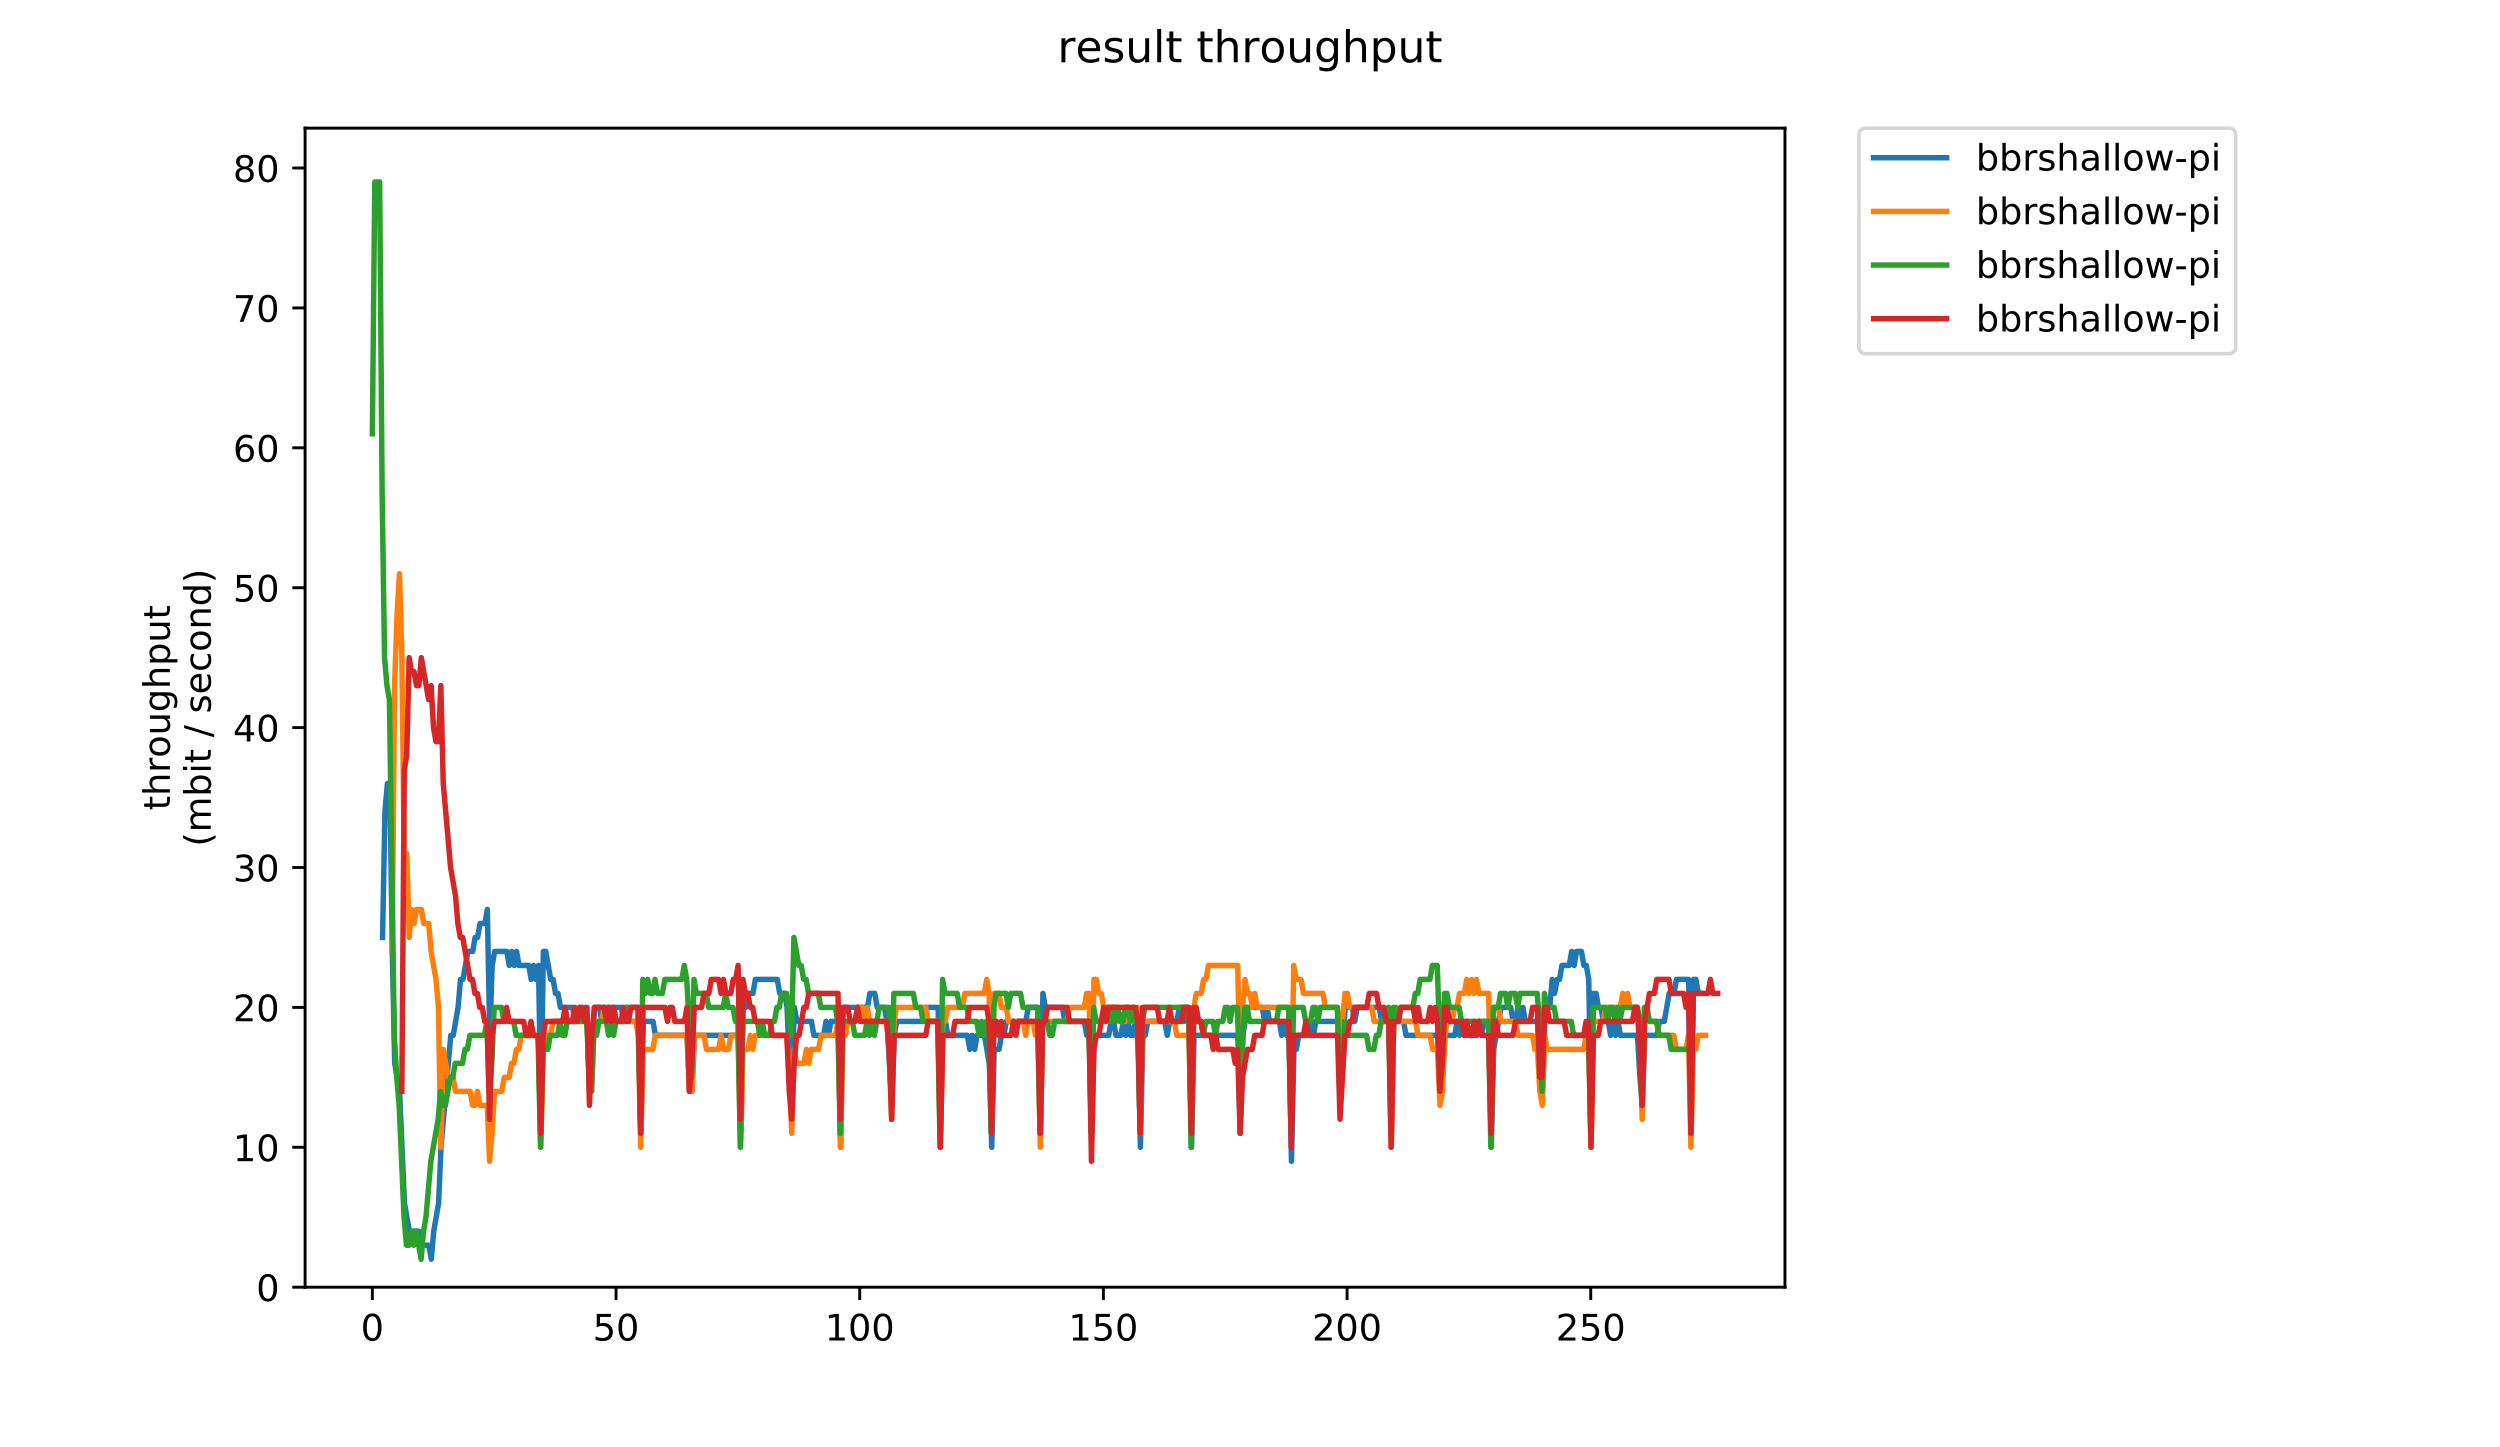 <?xml version="1.0" encoding="utf-8" standalone="no"?>
<!DOCTYPE svg PUBLIC "-//W3C//DTD SVG 1.1//EN"
  "http://www.w3.org/Graphics/SVG/1.1/DTD/svg11.dtd">
<!-- Created with matplotlib (https://matplotlib.org/) -->
<svg height="396pt" version="1.1" viewBox="0 0 684 396" width="684pt" xmlns="http://www.w3.org/2000/svg" xmlns:xlink="http://www.w3.org/1999/xlink">
 <defs>
  <style type="text/css">
*{stroke-linecap:butt;stroke-linejoin:round;}
  </style>
 </defs>
 <g id="figure_1">
  <g id="patch_1">
   <path d="M 0 396 
L 684 396 
L 684 0 
L 0 0 
z
" style="fill:#ffffff;"/>
  </g>
  <g id="axes_1">
   <g id="patch_2">
    <path d="M 83.472 352.174 
L 488.365 352.174 
L 488.365 35.062 
L 83.472 35.062 
z
" style="fill:#ffffff;"/>
   </g>
   <g id="matplotlib.axis_1">
    <g id="xtick_1">
     <g id="line2d_1">
      <defs>
       <path d="M 0 0 
L 0 3.5 
" id="me158cca1c7" style="stroke:#000000;stroke-width:0.8;"/>
      </defs>
      <g>
       <use style="stroke:#000000;stroke-width:0.8;" x="101.877" xlink:href="#me158cca1c7" y="352.174"/>
      </g>
     </g>
     <g id="text_1">
      <!-- 0 -->
      <defs>
       <path d="M 31.781 66.406 
Q 24.172 66.406 20.328 58.906 
Q 16.5 51.422 16.5 36.375 
Q 16.5 21.391 20.328 13.891 
Q 24.172 6.391 31.781 6.391 
Q 39.453 6.391 43.281 13.891 
Q 47.125 21.391 47.125 36.375 
Q 47.125 51.422 43.281 58.906 
Q 39.453 66.406 31.781 66.406 
z
M 31.781 74.219 
Q 44.047 74.219 50.516 64.516 
Q 56.984 54.828 56.984 36.375 
Q 56.984 17.969 50.516 8.266 
Q 44.047 -1.422 31.781 -1.422 
Q 19.531 -1.422 13.062 8.266 
Q 6.594 17.969 6.594 36.375 
Q 6.594 54.828 13.062 64.516 
Q 19.531 74.219 31.781 74.219 
z
" id="DejaVuSans-48"/>
      </defs>
      <g transform="translate(98.695 366.773)scale(0.1 -0.1)">
       <use xlink:href="#DejaVuSans-48"/>
      </g>
     </g>
    </g>
    <g id="xtick_2">
     <g id="line2d_2">
      <g>
       <use style="stroke:#000000;stroke-width:0.8;" x="168.547" xlink:href="#me158cca1c7" y="352.174"/>
      </g>
     </g>
     <g id="text_2">
      <!-- 50 -->
      <defs>
       <path d="M 10.797 72.906 
L 49.516 72.906 
L 49.516 64.594 
L 19.828 64.594 
L 19.828 46.734 
Q 21.969 47.469 24.109 47.828 
Q 26.266 48.188 28.422 48.188 
Q 40.625 48.188 47.75 41.5 
Q 54.891 34.812 54.891 23.391 
Q 54.891 11.625 47.562 5.094 
Q 40.234 -1.422 26.906 -1.422 
Q 22.312 -1.422 17.547 -0.641 
Q 12.797 0.141 7.719 1.703 
L 7.719 11.625 
Q 12.109 9.234 16.797 8.062 
Q 21.484 6.891 26.703 6.891 
Q 35.156 6.891 40.078 11.328 
Q 45.016 15.766 45.016 23.391 
Q 45.016 31 40.078 35.438 
Q 35.156 39.891 26.703 39.891 
Q 22.75 39.891 18.812 39.016 
Q 14.891 38.141 10.797 36.281 
z
" id="DejaVuSans-53"/>
      </defs>
      <g transform="translate(162.184 366.773)scale(0.1 -0.1)">
       <use xlink:href="#DejaVuSans-53"/>
       <use x="63.623" xlink:href="#DejaVuSans-48"/>
      </g>
     </g>
    </g>
    <g id="xtick_3">
     <g id="line2d_3">
      <g>
       <use style="stroke:#000000;stroke-width:0.8;" x="235.217" xlink:href="#me158cca1c7" y="352.174"/>
      </g>
     </g>
     <g id="text_3">
      <!-- 100 -->
      <defs>
       <path d="M 12.406 8.297 
L 28.516 8.297 
L 28.516 63.922 
L 10.984 60.406 
L 10.984 69.391 
L 28.422 72.906 
L 38.281 72.906 
L 38.281 8.297 
L 54.391 8.297 
L 54.391 0 
L 12.406 0 
z
" id="DejaVuSans-49"/>
      </defs>
      <g transform="translate(225.673 366.773)scale(0.1 -0.1)">
       <use xlink:href="#DejaVuSans-49"/>
       <use x="63.623" xlink:href="#DejaVuSans-48"/>
       <use x="127.246" xlink:href="#DejaVuSans-48"/>
      </g>
     </g>
    </g>
    <g id="xtick_4">
     <g id="line2d_4">
      <g>
       <use style="stroke:#000000;stroke-width:0.8;" x="301.887" xlink:href="#me158cca1c7" y="352.174"/>
      </g>
     </g>
     <g id="text_4">
      <!-- 150 -->
      <g transform="translate(292.343 366.773)scale(0.1 -0.1)">
       <use xlink:href="#DejaVuSans-49"/>
       <use x="63.623" xlink:href="#DejaVuSans-53"/>
       <use x="127.246" xlink:href="#DejaVuSans-48"/>
      </g>
     </g>
    </g>
    <g id="xtick_5">
     <g id="line2d_5">
      <g>
       <use style="stroke:#000000;stroke-width:0.8;" x="368.557" xlink:href="#me158cca1c7" y="352.174"/>
      </g>
     </g>
     <g id="text_5">
      <!-- 200 -->
      <defs>
       <path d="M 19.188 8.297 
L 53.609 8.297 
L 53.609 0 
L 7.328 0 
L 7.328 8.297 
Q 12.938 14.109 22.625 23.891 
Q 32.328 33.688 34.812 36.531 
Q 39.547 41.844 41.422 45.531 
Q 43.312 49.219 43.312 52.781 
Q 43.312 58.594 39.234 62.25 
Q 35.156 65.922 28.609 65.922 
Q 23.969 65.922 18.812 64.312 
Q 13.672 62.703 7.812 59.422 
L 7.812 69.391 
Q 13.766 71.781 18.938 73 
Q 24.125 74.219 28.422 74.219 
Q 39.75 74.219 46.484 68.547 
Q 53.219 62.891 53.219 53.422 
Q 53.219 48.922 51.531 44.891 
Q 49.859 40.875 45.406 35.406 
Q 44.188 33.984 37.641 27.219 
Q 31.109 20.453 19.188 8.297 
z
" id="DejaVuSans-50"/>
      </defs>
      <g transform="translate(359.013 366.773)scale(0.1 -0.1)">
       <use xlink:href="#DejaVuSans-50"/>
       <use x="63.623" xlink:href="#DejaVuSans-48"/>
       <use x="127.246" xlink:href="#DejaVuSans-48"/>
      </g>
     </g>
    </g>
    <g id="xtick_6">
     <g id="line2d_6">
      <g>
       <use style="stroke:#000000;stroke-width:0.8;" x="435.227" xlink:href="#me158cca1c7" y="352.174"/>
      </g>
     </g>
     <g id="text_6">
      <!-- 250 -->
      <g transform="translate(425.684 366.773)scale(0.1 -0.1)">
       <use xlink:href="#DejaVuSans-50"/>
       <use x="63.623" xlink:href="#DejaVuSans-53"/>
       <use x="127.246" xlink:href="#DejaVuSans-48"/>
      </g>
     </g>
    </g>
   </g>
   <g id="matplotlib.axis_2">
    <g id="ytick_1">
     <g id="line2d_7">
      <defs>
       <path d="M 0 0 
L -3.5 0 
" id="md4166d07f9" style="stroke:#000000;stroke-width:0.8;"/>
      </defs>
      <g>
       <use style="stroke:#000000;stroke-width:0.8;" x="83.472" xlink:href="#md4166d07f9" y="352.174"/>
      </g>
     </g>
     <g id="text_7">
      <!-- 0 -->
      <g transform="translate(70.11 355.973)scale(0.1 -0.1)">
       <use xlink:href="#DejaVuSans-48"/>
      </g>
     </g>
    </g>
    <g id="ytick_2">
     <g id="line2d_8">
      <g>
       <use style="stroke:#000000;stroke-width:0.8;" x="83.472" xlink:href="#md4166d07f9" y="313.899"/>
      </g>
     </g>
     <g id="text_8">
      <!-- 10 -->
      <g transform="translate(63.747 317.698)scale(0.1 -0.1)">
       <use xlink:href="#DejaVuSans-49"/>
       <use x="63.623" xlink:href="#DejaVuSans-48"/>
      </g>
     </g>
    </g>
    <g id="ytick_3">
     <g id="line2d_9">
      <g>
       <use style="stroke:#000000;stroke-width:0.8;" x="83.472" xlink:href="#md4166d07f9" y="275.623"/>
      </g>
     </g>
     <g id="text_9">
      <!-- 20 -->
      <g transform="translate(63.747 279.423)scale(0.1 -0.1)">
       <use xlink:href="#DejaVuSans-50"/>
       <use x="63.623" xlink:href="#DejaVuSans-48"/>
      </g>
     </g>
    </g>
    <g id="ytick_4">
     <g id="line2d_10">
      <g>
       <use style="stroke:#000000;stroke-width:0.8;" x="83.472" xlink:href="#md4166d07f9" y="237.348"/>
      </g>
     </g>
     <g id="text_10">
      <!-- 30 -->
      <defs>
       <path d="M 40.578 39.312 
Q 47.656 37.797 51.625 33 
Q 55.609 28.219 55.609 21.188 
Q 55.609 10.406 48.188 4.484 
Q 40.766 -1.422 27.094 -1.422 
Q 22.516 -1.422 17.656 -0.516 
Q 12.797 0.391 7.625 2.203 
L 7.625 11.719 
Q 11.719 9.328 16.594 8.109 
Q 21.484 6.891 26.812 6.891 
Q 36.078 6.891 40.938 10.547 
Q 45.797 14.203 45.797 21.188 
Q 45.797 27.641 41.281 31.266 
Q 36.766 34.906 28.719 34.906 
L 20.219 34.906 
L 20.219 43.016 
L 29.109 43.016 
Q 36.375 43.016 40.234 45.922 
Q 44.094 48.828 44.094 54.297 
Q 44.094 59.906 40.109 62.906 
Q 36.141 65.922 28.719 65.922 
Q 24.656 65.922 20.016 65.031 
Q 15.375 64.156 9.812 62.312 
L 9.812 71.094 
Q 15.438 72.656 20.344 73.438 
Q 25.25 74.219 29.594 74.219 
Q 40.828 74.219 47.359 69.109 
Q 53.906 64.016 53.906 55.328 
Q 53.906 49.266 50.438 45.094 
Q 46.969 40.922 40.578 39.312 
z
" id="DejaVuSans-51"/>
      </defs>
      <g transform="translate(63.747 241.147)scale(0.1 -0.1)">
       <use xlink:href="#DejaVuSans-51"/>
       <use x="63.623" xlink:href="#DejaVuSans-48"/>
      </g>
     </g>
    </g>
    <g id="ytick_5">
     <g id="line2d_11">
      <g>
       <use style="stroke:#000000;stroke-width:0.8;" x="83.472" xlink:href="#md4166d07f9" y="199.073"/>
      </g>
     </g>
     <g id="text_11">
      <!-- 40 -->
      <defs>
       <path d="M 37.797 64.312 
L 12.891 25.391 
L 37.797 25.391 
z
M 35.203 72.906 
L 47.609 72.906 
L 47.609 25.391 
L 58.016 25.391 
L 58.016 17.188 
L 47.609 17.188 
L 47.609 0 
L 37.797 0 
L 37.797 17.188 
L 4.891 17.188 
L 4.891 26.703 
z
" id="DejaVuSans-52"/>
      </defs>
      <g transform="translate(63.747 202.872)scale(0.1 -0.1)">
       <use xlink:href="#DejaVuSans-52"/>
       <use x="63.623" xlink:href="#DejaVuSans-48"/>
      </g>
     </g>
    </g>
    <g id="ytick_6">
     <g id="line2d_12">
      <g>
       <use style="stroke:#000000;stroke-width:0.8;" x="83.472" xlink:href="#md4166d07f9" y="160.797"/>
      </g>
     </g>
     <g id="text_12">
      <!-- 50 -->
      <g transform="translate(63.747 164.596)scale(0.1 -0.1)">
       <use xlink:href="#DejaVuSans-53"/>
       <use x="63.623" xlink:href="#DejaVuSans-48"/>
      </g>
     </g>
    </g>
    <g id="ytick_7">
     <g id="line2d_13">
      <g>
       <use style="stroke:#000000;stroke-width:0.8;" x="83.472" xlink:href="#md4166d07f9" y="122.522"/>
      </g>
     </g>
     <g id="text_13">
      <!-- 60 -->
      <defs>
       <path d="M 33.016 40.375 
Q 26.375 40.375 22.484 35.828 
Q 18.609 31.297 18.609 23.391 
Q 18.609 15.531 22.484 10.953 
Q 26.375 6.391 33.016 6.391 
Q 39.656 6.391 43.531 10.953 
Q 47.406 15.531 47.406 23.391 
Q 47.406 31.297 43.531 35.828 
Q 39.656 40.375 33.016 40.375 
z
M 52.594 71.297 
L 52.594 62.312 
Q 48.875 64.062 45.094 64.984 
Q 41.312 65.922 37.594 65.922 
Q 27.828 65.922 22.672 59.328 
Q 17.531 52.734 16.797 39.406 
Q 19.672 43.656 24.016 45.922 
Q 28.375 48.188 33.594 48.188 
Q 44.578 48.188 50.953 41.516 
Q 57.328 34.859 57.328 23.391 
Q 57.328 12.156 50.688 5.359 
Q 44.047 -1.422 33.016 -1.422 
Q 20.359 -1.422 13.672 8.266 
Q 6.984 17.969 6.984 36.375 
Q 6.984 53.656 15.188 63.938 
Q 23.391 74.219 37.203 74.219 
Q 40.922 74.219 44.703 73.484 
Q 48.484 72.75 52.594 71.297 
z
" id="DejaVuSans-54"/>
      </defs>
      <g transform="translate(63.747 126.321)scale(0.1 -0.1)">
       <use xlink:href="#DejaVuSans-54"/>
       <use x="63.623" xlink:href="#DejaVuSans-48"/>
      </g>
     </g>
    </g>
    <g id="ytick_8">
     <g id="line2d_14">
      <g>
       <use style="stroke:#000000;stroke-width:0.8;" x="83.472" xlink:href="#md4166d07f9" y="84.246"/>
      </g>
     </g>
     <g id="text_14">
      <!-- 70 -->
      <defs>
       <path d="M 8.203 72.906 
L 55.078 72.906 
L 55.078 68.703 
L 28.609 0 
L 18.312 0 
L 43.219 64.594 
L 8.203 64.594 
z
" id="DejaVuSans-55"/>
      </defs>
      <g transform="translate(63.747 88.046)scale(0.1 -0.1)">
       <use xlink:href="#DejaVuSans-55"/>
       <use x="63.623" xlink:href="#DejaVuSans-48"/>
      </g>
     </g>
    </g>
    <g id="ytick_9">
     <g id="line2d_15">
      <g>
       <use style="stroke:#000000;stroke-width:0.8;" x="83.472" xlink:href="#md4166d07f9" y="45.971"/>
      </g>
     </g>
     <g id="text_15">
      <!-- 80 -->
      <defs>
       <path d="M 31.781 34.625 
Q 24.75 34.625 20.719 30.859 
Q 16.703 27.094 16.703 20.516 
Q 16.703 13.922 20.719 10.156 
Q 24.75 6.391 31.781 6.391 
Q 38.812 6.391 42.859 10.172 
Q 46.922 13.969 46.922 20.516 
Q 46.922 27.094 42.891 30.859 
Q 38.875 34.625 31.781 34.625 
z
M 21.922 38.812 
Q 15.578 40.375 12.031 44.719 
Q 8.5 49.078 8.5 55.328 
Q 8.5 64.062 14.719 69.141 
Q 20.953 74.219 31.781 74.219 
Q 42.672 74.219 48.875 69.141 
Q 55.078 64.062 55.078 55.328 
Q 55.078 49.078 51.531 44.719 
Q 48 40.375 41.703 38.812 
Q 48.828 37.156 52.797 32.312 
Q 56.781 27.484 56.781 20.516 
Q 56.781 9.906 50.312 4.234 
Q 43.844 -1.422 31.781 -1.422 
Q 19.734 -1.422 13.25 4.234 
Q 6.781 9.906 6.781 20.516 
Q 6.781 27.484 10.781 32.312 
Q 14.797 37.156 21.922 38.812 
z
M 18.312 54.391 
Q 18.312 48.734 21.844 45.562 
Q 25.391 42.391 31.781 42.391 
Q 38.141 42.391 41.719 45.562 
Q 45.312 48.734 45.312 54.391 
Q 45.312 60.062 41.719 63.234 
Q 38.141 66.406 31.781 66.406 
Q 25.391 66.406 21.844 63.234 
Q 18.312 60.062 18.312 54.391 
z
" id="DejaVuSans-56"/>
      </defs>
      <g transform="translate(63.747 49.77)scale(0.1 -0.1)">
       <use xlink:href="#DejaVuSans-56"/>
       <use x="63.623" xlink:href="#DejaVuSans-48"/>
      </g>
     </g>
    </g>
    <g id="text_16">
     <!-- throughput -->
     <defs>
      <path d="M 18.312 70.219 
L 18.312 54.688 
L 36.812 54.688 
L 36.812 47.703 
L 18.312 47.703 
L 18.312 18.016 
Q 18.312 11.328 20.141 9.422 
Q 21.969 7.516 27.594 7.516 
L 36.812 7.516 
L 36.812 0 
L 27.594 0 
Q 17.188 0 13.234 3.875 
Q 9.281 7.766 9.281 18.016 
L 9.281 47.703 
L 2.688 47.703 
L 2.688 54.688 
L 9.281 54.688 
L 9.281 70.219 
z
" id="DejaVuSans-116"/>
      <path d="M 54.891 33.016 
L 54.891 0 
L 45.906 0 
L 45.906 32.719 
Q 45.906 40.484 42.875 44.328 
Q 39.844 48.188 33.797 48.188 
Q 26.516 48.188 22.312 43.547 
Q 18.109 38.922 18.109 30.906 
L 18.109 0 
L 9.078 0 
L 9.078 75.984 
L 18.109 75.984 
L 18.109 46.188 
Q 21.344 51.125 25.703 53.562 
Q 30.078 56 35.797 56 
Q 45.219 56 50.047 50.172 
Q 54.891 44.344 54.891 33.016 
z
" id="DejaVuSans-104"/>
      <path d="M 41.109 46.297 
Q 39.594 47.172 37.812 47.578 
Q 36.031 48 33.891 48 
Q 26.266 48 22.188 43.047 
Q 18.109 38.094 18.109 28.812 
L 18.109 0 
L 9.078 0 
L 9.078 54.688 
L 18.109 54.688 
L 18.109 46.188 
Q 20.953 51.172 25.484 53.578 
Q 30.031 56 36.531 56 
Q 37.453 56 38.578 55.875 
Q 39.703 55.766 41.062 55.516 
z
" id="DejaVuSans-114"/>
      <path d="M 30.609 48.391 
Q 23.391 48.391 19.188 42.75 
Q 14.984 37.109 14.984 27.297 
Q 14.984 17.484 19.156 11.844 
Q 23.344 6.203 30.609 6.203 
Q 37.797 6.203 41.984 11.859 
Q 46.188 17.531 46.188 27.297 
Q 46.188 37.016 41.984 42.703 
Q 37.797 48.391 30.609 48.391 
z
M 30.609 56 
Q 42.328 56 49.016 48.375 
Q 55.719 40.766 55.719 27.297 
Q 55.719 13.875 49.016 6.219 
Q 42.328 -1.422 30.609 -1.422 
Q 18.844 -1.422 12.172 6.219 
Q 5.516 13.875 5.516 27.297 
Q 5.516 40.766 12.172 48.375 
Q 18.844 56 30.609 56 
z
" id="DejaVuSans-111"/>
      <path d="M 8.5 21.578 
L 8.5 54.688 
L 17.484 54.688 
L 17.484 21.922 
Q 17.484 14.156 20.5 10.266 
Q 23.531 6.391 29.594 6.391 
Q 36.859 6.391 41.078 11.031 
Q 45.312 15.672 45.312 23.688 
L 45.312 54.688 
L 54.297 54.688 
L 54.297 0 
L 45.312 0 
L 45.312 8.406 
Q 42.047 3.422 37.719 1 
Q 33.406 -1.422 27.688 -1.422 
Q 18.266 -1.422 13.375 4.438 
Q 8.5 10.297 8.5 21.578 
z
M 31.109 56 
z
" id="DejaVuSans-117"/>
      <path d="M 45.406 27.984 
Q 45.406 37.75 41.375 43.109 
Q 37.359 48.484 30.078 48.484 
Q 22.859 48.484 18.828 43.109 
Q 14.797 37.75 14.797 27.984 
Q 14.797 18.266 18.828 12.891 
Q 22.859 7.516 30.078 7.516 
Q 37.359 7.516 41.375 12.891 
Q 45.406 18.266 45.406 27.984 
z
M 54.391 6.781 
Q 54.391 -7.172 48.188 -13.984 
Q 42 -20.797 29.203 -20.797 
Q 24.469 -20.797 20.266 -20.094 
Q 16.062 -19.391 12.109 -17.922 
L 12.109 -9.188 
Q 16.062 -11.328 19.922 -12.344 
Q 23.781 -13.375 27.781 -13.375 
Q 36.625 -13.375 41.016 -8.766 
Q 45.406 -4.156 45.406 5.172 
L 45.406 9.625 
Q 42.625 4.781 38.281 2.391 
Q 33.938 0 27.875 0 
Q 17.828 0 11.672 7.656 
Q 5.516 15.328 5.516 27.984 
Q 5.516 40.672 11.672 48.328 
Q 17.828 56 27.875 56 
Q 33.938 56 38.281 53.609 
Q 42.625 51.219 45.406 46.391 
L 45.406 54.688 
L 54.391 54.688 
z
" id="DejaVuSans-103"/>
      <path d="M 18.109 8.203 
L 18.109 -20.797 
L 9.078 -20.797 
L 9.078 54.688 
L 18.109 54.688 
L 18.109 46.391 
Q 20.953 51.266 25.266 53.625 
Q 29.594 56 35.594 56 
Q 45.562 56 51.781 48.094 
Q 58.016 40.188 58.016 27.297 
Q 58.016 14.406 51.781 6.484 
Q 45.562 -1.422 35.594 -1.422 
Q 29.594 -1.422 25.266 0.953 
Q 20.953 3.328 18.109 8.203 
z
M 48.688 27.297 
Q 48.688 37.203 44.609 42.844 
Q 40.531 48.484 33.406 48.484 
Q 26.266 48.484 22.188 42.844 
Q 18.109 37.203 18.109 27.297 
Q 18.109 17.391 22.188 11.75 
Q 26.266 6.109 33.406 6.109 
Q 40.531 6.109 44.609 11.75 
Q 48.688 17.391 48.688 27.297 
z
" id="DejaVuSans-112"/>
     </defs>
     <g transform="translate(46.47 221.675)rotate(-90)scale(0.1 -0.1)">
      <use xlink:href="#DejaVuSans-116"/>
      <use x="39.209" xlink:href="#DejaVuSans-104"/>
      <use x="102.588" xlink:href="#DejaVuSans-114"/>
      <use x="143.67" xlink:href="#DejaVuSans-111"/>
      <use x="204.852" xlink:href="#DejaVuSans-117"/>
      <use x="268.23" xlink:href="#DejaVuSans-103"/>
      <use x="331.707" xlink:href="#DejaVuSans-104"/>
      <use x="395.086" xlink:href="#DejaVuSans-112"/>
      <use x="458.562" xlink:href="#DejaVuSans-117"/>
      <use x="521.941" xlink:href="#DejaVuSans-116"/>
     </g>
     <!-- (mbit / second) -->
     <defs>
      <path d="M 31 75.875 
Q 24.469 64.656 21.281 53.656 
Q 18.109 42.672 18.109 31.391 
Q 18.109 20.125 21.312 9.062 
Q 24.516 -2 31 -13.188 
L 23.188 -13.188 
Q 15.875 -1.703 12.234 9.375 
Q 8.594 20.453 8.594 31.391 
Q 8.594 42.281 12.203 53.312 
Q 15.828 64.359 23.188 75.875 
z
" id="DejaVuSans-40"/>
      <path d="M 52 44.188 
Q 55.375 50.25 60.062 53.125 
Q 64.75 56 71.094 56 
Q 79.641 56 84.281 50.016 
Q 88.922 44.047 88.922 33.016 
L 88.922 0 
L 79.891 0 
L 79.891 32.719 
Q 79.891 40.578 77.094 44.375 
Q 74.312 48.188 68.609 48.188 
Q 61.625 48.188 57.562 43.547 
Q 53.516 38.922 53.516 30.906 
L 53.516 0 
L 44.484 0 
L 44.484 32.719 
Q 44.484 40.625 41.703 44.406 
Q 38.922 48.188 33.109 48.188 
Q 26.219 48.188 22.156 43.531 
Q 18.109 38.875 18.109 30.906 
L 18.109 0 
L 9.078 0 
L 9.078 54.688 
L 18.109 54.688 
L 18.109 46.188 
Q 21.188 51.219 25.484 53.609 
Q 29.781 56 35.688 56 
Q 41.656 56 45.828 52.969 
Q 50 49.953 52 44.188 
z
" id="DejaVuSans-109"/>
      <path d="M 48.688 27.297 
Q 48.688 37.203 44.609 42.844 
Q 40.531 48.484 33.406 48.484 
Q 26.266 48.484 22.188 42.844 
Q 18.109 37.203 18.109 27.297 
Q 18.109 17.391 22.188 11.75 
Q 26.266 6.109 33.406 6.109 
Q 40.531 6.109 44.609 11.75 
Q 48.688 17.391 48.688 27.297 
z
M 18.109 46.391 
Q 20.953 51.266 25.266 53.625 
Q 29.594 56 35.594 56 
Q 45.562 56 51.781 48.094 
Q 58.016 40.188 58.016 27.297 
Q 58.016 14.406 51.781 6.484 
Q 45.562 -1.422 35.594 -1.422 
Q 29.594 -1.422 25.266 0.953 
Q 20.953 3.328 18.109 8.203 
L 18.109 0 
L 9.078 0 
L 9.078 75.984 
L 18.109 75.984 
z
" id="DejaVuSans-98"/>
      <path d="M 9.422 54.688 
L 18.406 54.688 
L 18.406 0 
L 9.422 0 
z
M 9.422 75.984 
L 18.406 75.984 
L 18.406 64.594 
L 9.422 64.594 
z
" id="DejaVuSans-105"/>
      <path id="DejaVuSans-32"/>
      <path d="M 25.391 72.906 
L 33.688 72.906 
L 8.297 -9.281 
L 0 -9.281 
z
" id="DejaVuSans-47"/>
      <path d="M 44.281 53.078 
L 44.281 44.578 
Q 40.484 46.531 36.375 47.5 
Q 32.281 48.484 27.875 48.484 
Q 21.188 48.484 17.844 46.438 
Q 14.5 44.391 14.5 40.281 
Q 14.5 37.156 16.891 35.375 
Q 19.281 33.594 26.516 31.984 
L 29.594 31.297 
Q 39.156 29.25 43.188 25.516 
Q 47.219 21.781 47.219 15.094 
Q 47.219 7.469 41.188 3.016 
Q 35.156 -1.422 24.609 -1.422 
Q 20.219 -1.422 15.453 -0.562 
Q 10.688 0.297 5.422 2 
L 5.422 11.281 
Q 10.406 8.688 15.234 7.391 
Q 20.062 6.109 24.812 6.109 
Q 31.156 6.109 34.562 8.281 
Q 37.984 10.453 37.984 14.406 
Q 37.984 18.062 35.516 20.016 
Q 33.062 21.969 24.703 23.781 
L 21.578 24.516 
Q 13.234 26.266 9.516 29.906 
Q 5.812 33.547 5.812 39.891 
Q 5.812 47.609 11.281 51.797 
Q 16.75 56 26.812 56 
Q 31.781 56 36.172 55.266 
Q 40.578 54.547 44.281 53.078 
z
" id="DejaVuSans-115"/>
      <path d="M 56.203 29.594 
L 56.203 25.203 
L 14.891 25.203 
Q 15.484 15.922 20.484 11.062 
Q 25.484 6.203 34.422 6.203 
Q 39.594 6.203 44.453 7.469 
Q 49.312 8.734 54.109 11.281 
L 54.109 2.781 
Q 49.266 0.734 44.188 -0.344 
Q 39.109 -1.422 33.891 -1.422 
Q 20.797 -1.422 13.156 6.188 
Q 5.516 13.812 5.516 26.812 
Q 5.516 40.234 12.766 48.109 
Q 20.016 56 32.328 56 
Q 43.359 56 49.781 48.891 
Q 56.203 41.797 56.203 29.594 
z
M 47.219 32.234 
Q 47.125 39.594 43.094 43.984 
Q 39.062 48.391 32.422 48.391 
Q 24.906 48.391 20.391 44.141 
Q 15.875 39.891 15.188 32.172 
z
" id="DejaVuSans-101"/>
      <path d="M 48.781 52.594 
L 48.781 44.188 
Q 44.969 46.297 41.141 47.344 
Q 37.312 48.391 33.406 48.391 
Q 24.656 48.391 19.812 42.844 
Q 14.984 37.312 14.984 27.297 
Q 14.984 17.281 19.812 11.734 
Q 24.656 6.203 33.406 6.203 
Q 37.312 6.203 41.141 7.25 
Q 44.969 8.297 48.781 10.406 
L 48.781 2.094 
Q 45.016 0.344 40.984 -0.531 
Q 36.969 -1.422 32.422 -1.422 
Q 20.062 -1.422 12.781 6.344 
Q 5.516 14.109 5.516 27.297 
Q 5.516 40.672 12.859 48.328 
Q 20.219 56 33.016 56 
Q 37.156 56 41.109 55.141 
Q 45.062 54.297 48.781 52.594 
z
" id="DejaVuSans-99"/>
      <path d="M 54.891 33.016 
L 54.891 0 
L 45.906 0 
L 45.906 32.719 
Q 45.906 40.484 42.875 44.328 
Q 39.844 48.188 33.797 48.188 
Q 26.516 48.188 22.312 43.547 
Q 18.109 38.922 18.109 30.906 
L 18.109 0 
L 9.078 0 
L 9.078 54.688 
L 18.109 54.688 
L 18.109 46.188 
Q 21.344 51.125 25.703 53.562 
Q 30.078 56 35.797 56 
Q 45.219 56 50.047 50.172 
Q 54.891 44.344 54.891 33.016 
z
" id="DejaVuSans-110"/>
      <path d="M 45.406 46.391 
L 45.406 75.984 
L 54.391 75.984 
L 54.391 0 
L 45.406 0 
L 45.406 8.203 
Q 42.578 3.328 38.25 0.953 
Q 33.938 -1.422 27.875 -1.422 
Q 17.969 -1.422 11.734 6.484 
Q 5.516 14.406 5.516 27.297 
Q 5.516 40.188 11.734 48.094 
Q 17.969 56 27.875 56 
Q 33.938 56 38.25 53.625 
Q 42.578 51.266 45.406 46.391 
z
M 14.797 27.297 
Q 14.797 17.391 18.875 11.75 
Q 22.953 6.109 30.078 6.109 
Q 37.203 6.109 41.297 11.75 
Q 45.406 17.391 45.406 27.297 
Q 45.406 37.203 41.297 42.844 
Q 37.203 48.484 30.078 48.484 
Q 22.953 48.484 18.875 42.844 
Q 14.797 37.203 14.797 27.297 
z
" id="DejaVuSans-100"/>
      <path d="M 8.016 75.875 
L 15.828 75.875 
Q 23.141 64.359 26.781 53.312 
Q 30.422 42.281 30.422 31.391 
Q 30.422 20.453 26.781 9.375 
Q 23.141 -1.703 15.828 -13.188 
L 8.016 -13.188 
Q 14.5 -2 17.703 9.062 
Q 20.906 20.125 20.906 31.391 
Q 20.906 42.672 17.703 53.656 
Q 14.5 64.656 8.016 75.875 
z
" id="DejaVuSans-41"/>
     </defs>
     <g transform="translate(57.668 231.609)rotate(-90)scale(0.1 -0.1)">
      <use xlink:href="#DejaVuSans-40"/>
      <use x="39.014" xlink:href="#DejaVuSans-109"/>
      <use x="136.426" xlink:href="#DejaVuSans-98"/>
      <use x="199.902" xlink:href="#DejaVuSans-105"/>
      <use x="227.686" xlink:href="#DejaVuSans-116"/>
      <use x="266.895" xlink:href="#DejaVuSans-32"/>
      <use x="298.682" xlink:href="#DejaVuSans-47"/>
      <use x="332.373" xlink:href="#DejaVuSans-32"/>
      <use x="364.16" xlink:href="#DejaVuSans-115"/>
      <use x="416.26" xlink:href="#DejaVuSans-101"/>
      <use x="477.783" xlink:href="#DejaVuSans-99"/>
      <use x="532.764" xlink:href="#DejaVuSans-111"/>
      <use x="593.945" xlink:href="#DejaVuSans-110"/>
      <use x="657.324" xlink:href="#DejaVuSans-100"/>
      <use x="720.801" xlink:href="#DejaVuSans-41"/>
     </g>
    </g>
   </g>
   <g id="line2d_16">
    <path clip-path="url(#paa2dadac93)" d="M 104.663 256.486 
L 105.33 222.038 
L 105.997 214.383 
L 106.663 214.383 
L 107.33 260.313 
L 107.997 290.934 
L 109.33 298.589 
L 110.664 329.209 
L 111.997 336.864 
L 114.664 336.864 
L 115.331 340.692 
L 117.331 340.692 
L 117.997 344.519 
L 118.664 336.864 
L 119.998 329.209 
L 120.664 313.899 
L 123.331 283.278 
L 123.998 283.278 
L 125.331 275.623 
L 125.998 267.968 
L 126.665 267.968 
L 127.998 260.313 
L 129.331 260.313 
L 129.998 256.486 
L 130.665 256.486 
L 131.331 252.658 
L 132.665 252.658 
L 133.332 248.831 
L 133.998 283.278 
L 134.665 264.141 
L 135.332 260.313 
L 138.665 260.313 
L 139.332 264.141 
L 139.999 260.313 
L 140.665 264.141 
L 141.332 260.313 
L 141.999 264.141 
L 144.665 264.141 
L 145.332 267.968 
L 145.999 264.141 
L 146.666 267.968 
L 147.332 264.141 
L 147.999 302.416 
L 148.666 260.313 
L 149.332 260.313 
L 150.666 267.968 
L 151.332 267.968 
L 151.999 271.796 
L 152.666 271.796 
L 153.333 275.623 
L 156.666 275.623 
L 157.333 279.451 
L 157.999 279.451 
L 158.666 275.623 
L 159.333 279.451 
L 160 275.623 
L 160.666 279.451 
L 161.333 298.589 
L 162.666 275.623 
L 164 275.623 
L 164.667 279.451 
L 165.333 275.623 
L 170 275.623 
L 170.667 279.451 
L 171.334 275.623 
L 172 279.451 
L 174.667 279.451 
L 175.334 310.071 
L 176 279.451 
L 178.667 279.451 
L 179.334 283.278 
L 188.001 283.278 
L 188.668 298.589 
L 189.334 298.589 
L 190.001 283.278 
L 202.002 283.278 
L 202.668 310.071 
L 203.335 275.623 
L 204.002 275.623 
L 204.669 271.796 
L 206.002 271.796 
L 206.669 267.968 
L 212.669 267.968 
L 213.336 271.796 
L 214.669 271.796 
L 215.336 275.623 
L 216.003 290.934 
L 216.669 294.761 
L 217.336 275.623 
L 218.003 279.451 
L 222.003 279.451 
L 222.67 283.278 
L 225.336 283.278 
L 226.003 279.451 
L 226.67 283.278 
L 227.336 279.451 
L 229.337 279.451 
L 230.003 313.899 
L 230.67 275.623 
L 237.337 275.623 
L 238.004 271.796 
L 239.337 271.796 
L 240.004 275.623 
L 242.004 275.623 
L 242.671 279.451 
L 244.004 302.416 
L 244.671 283.278 
L 245.337 279.451 
L 252.671 279.451 
L 253.338 275.623 
L 256.671 275.623 
L 257.338 306.244 
L 258.005 279.451 
L 258.671 279.451 
L 259.338 283.278 
L 264.672 283.278 
L 265.338 287.106 
L 266.005 283.278 
L 266.672 287.106 
L 267.339 283.278 
L 269.339 283.278 
L 270.672 290.934 
L 271.339 313.899 
L 272.005 287.106 
L 273.339 287.106 
L 274.006 283.278 
L 274.672 283.278 
L 275.339 279.451 
L 280.673 279.451 
L 281.339 275.623 
L 284.006 275.623 
L 284.673 310.071 
L 285.339 271.796 
L 286.006 275.623 
L 290.673 275.623 
L 291.34 279.451 
L 296.673 279.451 
L 297.34 283.278 
L 298.007 283.278 
L 298.673 310.071 
L 299.34 283.278 
L 303.34 283.278 
L 304.007 279.451 
L 304.674 279.451 
L 305.341 283.278 
L 306.674 283.278 
L 307.341 279.451 
L 308.007 283.278 
L 308.674 279.451 
L 309.341 283.278 
L 310.007 283.278 
L 310.674 279.451 
L 311.341 279.451 
L 312.008 313.899 
L 312.674 283.278 
L 313.341 283.278 
L 314.008 279.451 
L 318.675 279.451 
L 319.341 283.278 
L 320.008 279.451 
L 322.008 279.451 
L 322.675 275.623 
L 323.341 275.623 
L 324.008 279.451 
L 324.675 275.623 
L 325.342 279.451 
L 326.008 313.899 
L 326.675 283.278 
L 338.676 283.278 
L 339.342 310.071 
L 340.009 283.278 
L 341.342 275.623 
L 345.343 275.623 
L 346.009 279.451 
L 346.676 275.623 
L 347.343 279.451 
L 350.01 279.451 
L 350.676 283.278 
L 351.343 279.451 
L 352.01 283.278 
L 352.676 283.278 
L 353.343 317.726 
L 354.01 287.106 
L 354.676 287.106 
L 355.343 283.278 
L 358.01 283.278 
L 358.677 279.451 
L 359.343 283.278 
L 360.01 279.451 
L 366.01 279.451 
L 366.677 298.589 
L 368.01 275.623 
L 370.011 275.623 
L 370.677 279.451 
L 371.344 275.623 
L 377.344 275.623 
L 378.011 279.451 
L 380.011 279.451 
L 380.678 310.071 
L 381.344 279.451 
L 384.011 279.451 
L 384.678 283.278 
L 393.345 283.278 
L 394.012 298.589 
L 394.678 294.761 
L 395.345 283.278 
L 398.012 283.278 
L 398.679 279.451 
L 399.345 283.278 
L 400.012 279.451 
L 400.679 283.278 
L 404.012 283.278 
L 404.679 279.451 
L 405.346 283.278 
L 406.012 279.451 
L 407.346 279.451 
L 408.013 313.899 
L 408.679 287.106 
L 410.679 275.623 
L 413.346 275.623 
L 414.013 279.451 
L 414.68 279.451 
L 415.346 275.623 
L 416.013 279.451 
L 416.68 275.623 
L 417.346 279.451 
L 420.68 279.451 
L 421.347 294.761 
L 422.013 298.589 
L 422.68 279.451 
L 423.347 275.623 
L 424.013 275.623 
L 424.68 267.968 
L 425.347 271.796 
L 426.013 267.968 
L 426.68 267.968 
L 427.347 264.141 
L 429.347 264.141 
L 430.014 260.313 
L 430.68 264.141 
L 431.347 260.313 
L 432.68 260.313 
L 433.347 264.141 
L 434.014 264.141 
L 434.681 267.968 
L 435.347 306.244 
L 436.014 271.796 
L 436.681 271.796 
L 437.347 275.623 
L 438.014 275.623 
L 438.681 279.451 
L 440.014 279.451 
L 440.681 283.278 
L 441.348 279.451 
L 442.014 283.278 
L 442.681 279.451 
L 443.348 283.278 
L 448.015 283.278 
L 448.681 294.761 
L 449.348 302.416 
L 450.015 283.278 
L 453.348 283.278 
L 454.015 279.451 
L 455.348 279.451 
L 456.682 271.796 
L 458.015 271.796 
L 458.682 267.968 
L 462.015 267.968 
L 462.682 306.244 
L 463.349 267.968 
L 464.015 267.968 
L 464.682 271.796 
L 465.349 271.796 
L 465.349 271.796 
" style="fill:none;stroke:#1f77b4;stroke-linecap:square;stroke-width:1.5;"/>
   </g>
   <g id="line2d_17">
    <path clip-path="url(#paa2dadac93)" d="M 107.289 260.313 
L 107.956 187.59 
L 108.622 168.452 
L 109.289 156.97 
L 109.956 179.935 
L 110.622 237.348 
L 111.289 233.52 
L 111.956 256.486 
L 112.622 248.831 
L 113.289 252.658 
L 113.956 248.831 
L 115.289 248.831 
L 115.956 252.658 
L 117.289 252.658 
L 117.956 260.313 
L 119.289 267.968 
L 119.956 275.623 
L 120.623 313.899 
L 121.29 287.106 
L 122.623 294.761 
L 123.956 294.761 
L 124.623 298.589 
L 128.623 298.589 
L 129.29 302.416 
L 129.957 302.416 
L 130.623 298.589 
L 131.29 302.416 
L 133.29 302.416 
L 133.957 317.726 
L 134.624 310.071 
L 135.29 298.589 
L 137.29 298.589 
L 137.957 294.761 
L 139.291 294.761 
L 139.957 290.934 
L 140.624 290.934 
L 141.291 287.106 
L 141.957 287.106 
L 142.624 283.278 
L 147.291 283.278 
L 147.958 313.899 
L 148.624 287.106 
L 149.291 283.278 
L 150.624 283.278 
L 151.291 279.451 
L 160.625 279.451 
L 161.292 298.589 
L 161.958 294.761 
L 162.625 279.451 
L 164.625 279.451 
L 165.292 275.623 
L 165.959 279.451 
L 173.959 279.451 
L 174.626 283.278 
L 175.292 313.899 
L 175.959 287.106 
L 178.626 287.106 
L 179.293 283.278 
L 187.96 283.278 
L 188.626 298.589 
L 189.293 298.589 
L 189.96 283.278 
L 192.627 283.278 
L 193.293 287.106 
L 196.627 287.106 
L 197.294 283.278 
L 197.96 287.106 
L 199.294 287.106 
L 199.96 283.278 
L 201.96 283.278 
L 202.627 313.899 
L 203.294 287.106 
L 204.627 287.106 
L 205.294 283.278 
L 205.961 287.106 
L 206.627 283.278 
L 215.294 283.278 
L 215.961 294.761 
L 216.628 310.071 
L 217.295 287.106 
L 217.961 290.934 
L 219.961 290.934 
L 220.628 287.106 
L 221.295 290.934 
L 221.961 287.106 
L 223.962 287.106 
L 224.628 283.278 
L 228.629 283.278 
L 229.295 279.451 
L 229.962 313.899 
L 230.629 283.278 
L 231.295 283.278 
L 231.962 279.451 
L 233.962 279.451 
L 234.629 275.623 
L 235.962 275.623 
L 236.629 279.451 
L 237.296 275.623 
L 237.962 279.451 
L 242.629 279.451 
L 243.296 287.106 
L 243.963 306.244 
L 244.629 279.451 
L 245.296 275.623 
L 253.296 275.623 
L 253.963 279.451 
L 256.63 279.451 
L 257.297 313.899 
L 257.963 279.451 
L 258.63 279.451 
L 259.297 275.623 
L 263.297 275.623 
L 263.964 271.796 
L 269.297 271.796 
L 269.964 267.968 
L 270.631 271.796 
L 271.297 306.244 
L 271.964 271.796 
L 273.298 271.796 
L 273.964 275.623 
L 275.298 275.623 
L 275.964 279.451 
L 279.965 279.451 
L 280.631 283.278 
L 281.298 279.451 
L 282.631 279.451 
L 283.298 283.278 
L 283.965 283.278 
L 284.631 313.899 
L 285.298 279.451 
L 291.965 279.451 
L 292.632 275.623 
L 296.632 275.623 
L 297.299 271.796 
L 297.965 271.796 
L 298.632 306.244 
L 299.299 267.968 
L 299.966 267.968 
L 300.632 271.796 
L 301.299 271.796 
L 301.966 275.623 
L 305.299 275.623 
L 305.966 279.451 
L 307.966 279.451 
L 308.633 275.623 
L 309.299 279.451 
L 309.966 275.623 
L 310.633 279.451 
L 311.299 275.623 
L 311.966 310.071 
L 312.633 279.451 
L 321.3 279.451 
L 321.967 283.278 
L 325.3 283.278 
L 325.967 310.071 
L 326.634 275.623 
L 327.3 271.796 
L 328.634 271.796 
L 329.3 267.968 
L 329.967 267.968 
L 330.634 264.141 
L 338.634 264.141 
L 339.301 294.761 
L 339.968 275.623 
L 340.634 267.968 
L 341.301 271.796 
L 341.968 271.796 
L 342.634 275.623 
L 343.301 271.796 
L 343.968 275.623 
L 352.635 275.623 
L 353.302 302.416 
L 353.968 264.141 
L 354.635 267.968 
L 355.968 267.968 
L 356.635 271.796 
L 361.969 271.796 
L 362.635 275.623 
L 365.969 275.623 
L 366.636 298.589 
L 367.302 279.451 
L 367.969 271.796 
L 368.636 271.796 
L 369.303 275.623 
L 375.303 275.623 
L 375.97 279.451 
L 379.303 279.451 
L 379.97 275.623 
L 380.636 313.899 
L 381.303 279.451 
L 387.303 279.451 
L 387.97 283.278 
L 391.304 283.278 
L 391.97 287.106 
L 393.304 287.106 
L 393.97 302.416 
L 394.637 298.589 
L 395.304 283.278 
L 395.971 279.451 
L 397.304 279.451 
L 397.971 275.623 
L 398.637 275.623 
L 399.304 271.796 
L 400.637 271.796 
L 401.304 267.968 
L 401.971 271.796 
L 402.638 267.968 
L 403.304 271.796 
L 403.971 267.968 
L 404.638 271.796 
L 407.304 271.796 
L 407.971 310.071 
L 408.638 275.623 
L 409.971 275.623 
L 410.638 279.451 
L 414.638 279.451 
L 415.305 283.278 
L 419.305 283.278 
L 419.972 287.106 
L 420.639 287.106 
L 421.305 298.589 
L 421.972 302.416 
L 422.639 283.278 
L 423.305 287.106 
L 433.306 287.106 
L 433.973 283.278 
L 434.639 283.278 
L 435.306 313.899 
L 435.973 279.451 
L 438.639 279.451 
L 439.306 275.623 
L 443.306 275.623 
L 443.973 271.796 
L 444.64 275.623 
L 445.306 271.796 
L 445.973 275.623 
L 447.973 275.623 
L 448.64 279.451 
L 449.307 306.244 
L 449.973 279.451 
L 450.64 275.623 
L 451.307 279.451 
L 453.307 279.451 
L 453.974 283.278 
L 457.974 283.278 
L 458.64 287.106 
L 461.307 287.106 
L 461.974 283.278 
L 462.641 313.899 
L 463.307 287.106 
L 463.974 287.106 
L 464.641 283.278 
L 466.641 283.278 
L 466.641 283.278 
" style="fill:none;stroke:#ff7f0e;stroke-linecap:square;stroke-width:1.5;"/>
   </g>
   <g id="line2d_18">
    <path clip-path="url(#paa2dadac93)" d="M 101.877 118.694 
L 102.543 49.799 
L 103.877 49.799 
L 104.543 134.004 
L 105.21 179.935 
L 105.877 187.59 
L 106.543 191.417 
L 107.877 283.278 
L 108.544 294.761 
L 109.21 302.416 
L 110.544 333.036 
L 111.21 340.692 
L 111.877 340.692 
L 112.544 336.864 
L 113.21 340.692 
L 113.877 336.864 
L 115.211 344.519 
L 115.877 336.864 
L 116.544 333.036 
L 117.877 317.726 
L 119.878 306.244 
L 120.544 298.589 
L 121.211 302.416 
L 121.878 302.416 
L 123.211 294.761 
L 123.878 294.761 
L 124.544 290.934 
L 126.545 290.934 
L 127.211 287.106 
L 127.878 287.106 
L 128.545 283.278 
L 132.545 283.278 
L 133.212 279.451 
L 133.878 298.589 
L 134.545 290.934 
L 135.212 275.623 
L 137.212 275.623 
L 137.878 279.451 
L 140.545 279.451 
L 141.212 283.278 
L 147.212 283.278 
L 147.879 313.899 
L 148.546 287.106 
L 149.879 287.106 
L 150.546 283.278 
L 152.546 283.278 
L 153.213 279.451 
L 153.879 283.278 
L 154.546 283.278 
L 155.213 279.451 
L 160.546 279.451 
L 161.213 294.761 
L 161.88 298.589 
L 162.546 279.451 
L 163.213 283.278 
L 163.88 279.451 
L 165.88 279.451 
L 166.547 283.278 
L 167.213 279.451 
L 167.88 283.278 
L 168.547 279.451 
L 170.547 279.451 
L 171.214 275.623 
L 174.547 275.623 
L 175.214 306.244 
L 175.88 267.968 
L 176.547 271.796 
L 177.214 267.968 
L 177.881 271.796 
L 178.547 271.796 
L 179.214 267.968 
L 179.881 271.796 
L 181.214 271.796 
L 181.881 267.968 
L 186.548 267.968 
L 187.214 264.141 
L 187.881 267.968 
L 188.548 279.451 
L 189.214 294.761 
L 189.881 267.968 
L 190.548 271.796 
L 193.215 271.796 
L 193.881 275.623 
L 197.882 275.623 
L 198.548 271.796 
L 199.215 275.623 
L 200.548 275.623 
L 201.215 279.451 
L 201.882 279.451 
L 202.548 313.899 
L 203.215 279.451 
L 207.215 279.451 
L 207.882 283.278 
L 208.549 279.451 
L 209.215 283.278 
L 210.549 283.278 
L 211.216 279.451 
L 211.882 279.451 
L 212.549 275.623 
L 213.216 275.623 
L 213.882 271.796 
L 215.216 271.796 
L 215.883 279.451 
L 216.549 283.278 
L 217.216 256.486 
L 218.549 264.141 
L 219.216 264.141 
L 219.883 267.968 
L 220.549 267.968 
L 221.216 271.796 
L 223.883 271.796 
L 224.55 275.623 
L 228.55 275.623 
L 229.217 279.451 
L 229.883 310.071 
L 230.55 279.451 
L 233.217 279.451 
L 233.883 283.278 
L 236.55 283.278 
L 237.217 279.451 
L 237.884 283.278 
L 238.55 279.451 
L 239.217 283.278 
L 240.55 275.623 
L 243.217 275.623 
L 243.884 298.589 
L 244.551 271.796 
L 249.884 271.796 
L 250.551 275.623 
L 251.884 275.623 
L 252.551 279.451 
L 256.551 279.451 
L 257.218 313.899 
L 257.885 267.968 
L 258.551 271.796 
L 261.885 271.796 
L 262.552 275.623 
L 264.552 275.623 
L 265.218 279.451 
L 267.219 279.451 
L 267.885 283.278 
L 268.552 279.451 
L 269.219 283.278 
L 269.885 279.451 
L 270.552 283.278 
L 271.219 310.071 
L 271.885 275.623 
L 272.552 271.796 
L 275.219 271.796 
L 275.886 275.623 
L 276.552 271.796 
L 279.219 271.796 
L 279.886 275.623 
L 283.886 275.623 
L 284.553 310.071 
L 285.219 279.451 
L 286.553 279.451 
L 287.22 283.278 
L 287.886 283.278 
L 288.553 279.451 
L 297.887 279.451 
L 298.553 310.071 
L 299.22 275.623 
L 299.887 279.451 
L 302.554 279.451 
L 303.22 275.623 
L 303.887 279.451 
L 304.554 275.623 
L 305.221 279.451 
L 305.887 275.623 
L 306.554 279.451 
L 307.221 279.451 
L 307.887 275.623 
L 308.554 275.623 
L 309.221 279.451 
L 309.887 275.623 
L 310.554 279.451 
L 311.221 279.451 
L 311.888 306.244 
L 312.554 279.451 
L 313.221 275.623 
L 325.222 275.623 
L 325.888 313.899 
L 326.555 279.451 
L 328.555 279.451 
L 329.222 283.278 
L 329.888 279.451 
L 331.889 279.451 
L 332.555 283.278 
L 333.222 279.451 
L 334.555 279.451 
L 335.222 275.623 
L 335.889 275.623 
L 336.555 279.451 
L 337.222 275.623 
L 338.556 275.623 
L 339.222 298.589 
L 340.556 275.623 
L 341.222 275.623 
L 341.889 279.451 
L 349.223 279.451 
L 349.889 275.623 
L 352.556 275.623 
L 353.223 310.071 
L 353.89 275.623 
L 356.557 275.623 
L 357.223 279.451 
L 358.557 279.451 
L 359.223 275.623 
L 359.89 275.623 
L 360.557 279.451 
L 361.223 275.623 
L 365.89 275.623 
L 366.557 294.761 
L 367.224 294.761 
L 367.89 279.451 
L 368.557 283.278 
L 373.891 283.278 
L 374.557 287.106 
L 375.891 287.106 
L 376.558 283.278 
L 377.224 283.278 
L 377.891 279.451 
L 379.224 279.451 
L 379.891 275.623 
L 380.558 310.071 
L 381.224 275.623 
L 381.891 275.623 
L 382.558 279.451 
L 383.225 275.623 
L 386.558 275.623 
L 387.225 271.796 
L 387.891 271.796 
L 388.558 267.968 
L 391.225 267.968 
L 391.892 264.141 
L 393.225 264.141 
L 393.892 283.278 
L 394.558 290.934 
L 395.225 271.796 
L 395.892 271.796 
L 396.559 275.623 
L 399.225 275.623 
L 399.892 279.451 
L 407.226 279.451 
L 407.893 313.899 
L 408.559 275.623 
L 409.893 275.623 
L 410.559 271.796 
L 411.893 271.796 
L 412.559 275.623 
L 413.226 271.796 
L 414.56 271.796 
L 415.226 275.623 
L 415.893 271.796 
L 420.56 271.796 
L 421.227 279.451 
L 421.893 298.589 
L 422.56 271.796 
L 423.227 275.623 
L 425.227 275.623 
L 425.893 279.451 
L 429.894 279.451 
L 430.56 283.278 
L 433.894 283.278 
L 434.561 279.451 
L 435.227 310.071 
L 435.894 275.623 
L 439.227 275.623 
L 439.894 279.451 
L 440.561 275.623 
L 441.228 275.623 
L 441.894 279.451 
L 442.561 275.623 
L 443.228 279.451 
L 443.894 275.623 
L 447.895 275.623 
L 448.561 279.451 
L 449.228 302.416 
L 449.895 275.623 
L 450.561 275.623 
L 451.228 279.451 
L 453.228 279.451 
L 453.895 283.278 
L 456.562 283.278 
L 457.228 287.106 
L 461.895 287.106 
L 461.895 287.106 
" style="fill:none;stroke:#2ca02c;stroke-linecap:square;stroke-width:1.5;"/>
   </g>
   <g id="line2d_19">
    <path clip-path="url(#paa2dadac93)" d="M 109.942 298.589 
L 110.609 210.555 
L 111.276 206.728 
L 111.942 179.935 
L 112.609 183.762 
L 113.276 183.762 
L 113.943 187.59 
L 114.609 187.59 
L 115.276 179.935 
L 117.276 191.417 
L 117.943 187.59 
L 118.609 199.073 
L 119.276 202.9 
L 119.943 202.9 
L 120.61 187.59 
L 121.276 214.383 
L 123.276 237.348 
L 124.61 245.003 
L 125.276 252.658 
L 125.943 256.486 
L 126.61 256.486 
L 128.61 267.968 
L 129.277 267.968 
L 129.943 271.796 
L 130.61 271.796 
L 131.277 275.623 
L 131.943 275.623 
L 132.61 279.451 
L 133.277 279.451 
L 133.944 306.244 
L 134.61 283.278 
L 135.277 279.451 
L 137.944 279.451 
L 138.61 275.623 
L 139.277 279.451 
L 143.277 279.451 
L 143.944 283.278 
L 144.611 283.278 
L 145.277 279.451 
L 145.944 283.278 
L 147.278 283.278 
L 147.944 310.071 
L 148.611 283.278 
L 149.278 279.451 
L 153.945 279.451 
L 154.611 275.623 
L 155.278 279.451 
L 156.611 279.451 
L 157.278 275.623 
L 157.945 279.451 
L 158.612 275.623 
L 159.278 275.623 
L 159.945 279.451 
L 160.612 275.623 
L 161.278 302.416 
L 161.945 283.278 
L 162.612 275.623 
L 165.279 275.623 
L 165.945 279.451 
L 166.612 275.623 
L 167.279 279.451 
L 167.945 275.623 
L 168.612 279.451 
L 169.945 279.451 
L 170.612 275.623 
L 171.279 279.451 
L 171.946 279.451 
L 172.612 275.623 
L 174.612 275.623 
L 175.279 310.071 
L 175.946 275.623 
L 181.946 275.623 
L 182.613 279.451 
L 183.279 275.623 
L 183.946 275.623 
L 184.613 279.451 
L 187.28 279.451 
L 187.946 275.623 
L 188.613 298.589 
L 189.28 290.934 
L 189.946 275.623 
L 191.947 275.623 
L 192.613 271.796 
L 193.947 271.796 
L 194.613 267.968 
L 196.614 267.968 
L 197.28 271.796 
L 197.947 267.968 
L 198.614 271.796 
L 199.947 271.796 
L 200.614 267.968 
L 201.28 267.968 
L 201.947 264.141 
L 202.614 306.244 
L 203.281 267.968 
L 203.947 271.796 
L 204.614 271.796 
L 205.281 275.623 
L 205.947 275.623 
L 206.614 279.451 
L 210.614 279.451 
L 211.281 283.278 
L 215.281 283.278 
L 215.948 298.589 
L 216.615 306.244 
L 217.281 290.934 
L 217.948 283.278 
L 218.615 283.278 
L 219.948 275.623 
L 220.615 275.623 
L 221.281 271.796 
L 229.282 271.796 
L 229.949 306.244 
L 230.615 275.623 
L 231.949 275.623 
L 232.615 279.451 
L 233.949 279.451 
L 234.615 275.623 
L 235.282 279.451 
L 242.616 279.451 
L 243.283 287.106 
L 243.949 306.244 
L 244.616 283.278 
L 253.283 283.278 
L 253.95 279.451 
L 256.617 279.451 
L 257.283 313.899 
L 257.95 283.278 
L 260.617 283.278 
L 261.284 279.451 
L 264.617 279.451 
L 265.284 275.623 
L 269.951 275.623 
L 270.617 279.451 
L 271.284 310.071 
L 271.951 279.451 
L 272.617 279.451 
L 273.284 283.278 
L 273.951 279.451 
L 274.618 283.278 
L 276.618 283.278 
L 277.284 279.451 
L 277.951 283.278 
L 278.618 279.451 
L 283.951 279.451 
L 284.618 310.071 
L 285.285 279.451 
L 285.951 279.451 
L 286.618 275.623 
L 291.952 275.623 
L 292.619 279.451 
L 297.952 279.451 
L 298.619 317.726 
L 299.286 287.106 
L 299.952 283.278 
L 300.619 283.278 
L 301.952 275.623 
L 302.619 279.451 
L 303.286 275.623 
L 310.619 275.623 
L 311.286 279.451 
L 311.953 310.071 
L 312.62 275.623 
L 316.62 275.623 
L 317.286 279.451 
L 319.287 279.451 
L 319.953 275.623 
L 320.62 279.451 
L 323.287 279.451 
L 323.953 275.623 
L 325.287 275.623 
L 325.954 310.071 
L 326.62 275.623 
L 327.287 275.623 
L 327.954 279.451 
L 328.62 279.451 
L 329.287 283.278 
L 331.287 283.278 
L 331.954 287.106 
L 332.621 283.278 
L 333.287 287.106 
L 337.288 287.106 
L 337.954 290.934 
L 338.621 287.106 
L 339.288 310.071 
L 339.954 294.761 
L 341.288 287.106 
L 342.621 287.106 
L 343.288 283.278 
L 345.288 283.278 
L 345.955 279.451 
L 352.622 279.451 
L 353.288 313.899 
L 353.955 283.278 
L 356.622 283.278 
L 357.289 279.451 
L 357.955 283.278 
L 365.956 283.278 
L 366.622 306.244 
L 367.956 283.278 
L 368.622 283.278 
L 369.289 279.451 
L 369.956 279.451 
L 370.623 275.623 
L 373.956 275.623 
L 374.623 271.796 
L 376.623 271.796 
L 377.29 275.623 
L 378.623 275.623 
L 379.29 279.451 
L 379.956 279.451 
L 380.623 313.899 
L 381.29 279.451 
L 382.623 279.451 
L 383.29 275.623 
L 386.623 275.623 
L 387.29 279.451 
L 387.957 275.623 
L 388.624 279.451 
L 390.624 279.451 
L 391.29 275.623 
L 391.957 279.451 
L 392.624 275.623 
L 393.29 279.451 
L 393.957 298.589 
L 394.624 290.934 
L 395.291 275.623 
L 395.957 275.623 
L 396.624 279.451 
L 399.957 279.451 
L 400.624 283.278 
L 401.291 279.451 
L 401.958 283.278 
L 402.624 283.278 
L 403.291 279.451 
L 403.958 283.278 
L 404.624 279.451 
L 405.291 283.278 
L 407.291 283.278 
L 407.958 310.071 
L 408.625 279.451 
L 409.291 279.451 
L 409.958 283.278 
L 413.958 283.278 
L 414.625 279.451 
L 418.625 279.451 
L 419.292 275.623 
L 420.625 275.623 
L 421.292 294.761 
L 421.959 294.761 
L 422.625 275.623 
L 423.292 275.623 
L 423.959 279.451 
L 427.959 279.451 
L 428.626 283.278 
L 433.293 283.278 
L 433.959 279.451 
L 434.626 279.451 
L 435.293 313.899 
L 435.959 283.278 
L 437.293 283.278 
L 437.959 279.451 
L 446.627 279.451 
L 447.293 275.623 
L 447.96 275.623 
L 448.627 287.106 
L 449.293 302.416 
L 449.96 279.451 
L 451.293 271.796 
L 452.627 271.796 
L 453.294 267.968 
L 456.627 267.968 
L 457.294 271.796 
L 460.627 271.796 
L 461.294 275.623 
L 461.961 271.796 
L 462.627 310.071 
L 463.294 271.796 
L 467.294 271.796 
L 467.961 267.968 
L 468.628 271.796 
L 469.961 271.796 
L 469.961 271.796 
" style="fill:none;stroke:#d62728;stroke-linecap:square;stroke-width:1.5;"/>
   </g>
   <g id="patch_3">
    <path d="M 83.472 352.174 
L 83.472 35.062 
" style="fill:none;stroke:#000000;stroke-linecap:square;stroke-linejoin:miter;stroke-width:0.8;"/>
   </g>
   <g id="patch_4">
    <path d="M 488.365 352.174 
L 488.365 35.062 
" style="fill:none;stroke:#000000;stroke-linecap:square;stroke-linejoin:miter;stroke-width:0.8;"/>
   </g>
   <g id="patch_5">
    <path d="M 83.472 352.174 
L 488.365 352.174 
" style="fill:none;stroke:#000000;stroke-linecap:square;stroke-linejoin:miter;stroke-width:0.8;"/>
   </g>
   <g id="patch_6">
    <path d="M 83.472 35.062 
L 488.365 35.062 
" style="fill:none;stroke:#000000;stroke-linecap:square;stroke-linejoin:miter;stroke-width:0.8;"/>
   </g>
   <g id="legend_1">
    <g id="patch_7">
     <path d="M 510.61 96.775 
L 609.68 96.775 
Q 611.68 96.775 611.68 94.775 
L 611.68 37.062 
Q 611.68 35.062 609.68 35.062 
L 510.61 35.062 
Q 508.61 35.062 508.61 37.062 
L 508.61 94.775 
Q 508.61 96.775 510.61 96.775 
z
" style="fill:#ffffff;opacity:0.8;stroke:#cccccc;stroke-linejoin:miter;"/>
    </g>
    <g id="line2d_20">
     <path d="M 512.61 43.161 
L 532.61 43.161 
" style="fill:none;stroke:#1f77b4;stroke-linecap:square;stroke-width:1.5;"/>
    </g>
    <g id="line2d_21"/>
    <g id="text_17">
     <!-- bbrshallow-pi -->
     <defs>
      <path d="M 34.281 27.484 
Q 23.391 27.484 19.188 25 
Q 14.984 22.516 14.984 16.5 
Q 14.984 11.719 18.141 8.906 
Q 21.297 6.109 26.703 6.109 
Q 34.188 6.109 38.703 11.406 
Q 43.219 16.703 43.219 25.484 
L 43.219 27.484 
z
M 52.203 31.203 
L 52.203 0 
L 43.219 0 
L 43.219 8.297 
Q 40.141 3.328 35.547 0.953 
Q 30.953 -1.422 24.312 -1.422 
Q 15.922 -1.422 10.953 3.297 
Q 6 8.016 6 15.922 
Q 6 25.141 12.172 29.828 
Q 18.359 34.516 30.609 34.516 
L 43.219 34.516 
L 43.219 35.406 
Q 43.219 41.609 39.141 45 
Q 35.062 48.391 27.688 48.391 
Q 23 48.391 18.547 47.266 
Q 14.109 46.141 10.016 43.891 
L 10.016 52.203 
Q 14.938 54.109 19.578 55.047 
Q 24.219 56 28.609 56 
Q 40.484 56 46.344 49.844 
Q 52.203 43.703 52.203 31.203 
z
" id="DejaVuSans-97"/>
      <path d="M 9.422 75.984 
L 18.406 75.984 
L 18.406 0 
L 9.422 0 
z
" id="DejaVuSans-108"/>
      <path d="M 4.203 54.688 
L 13.188 54.688 
L 24.422 12.016 
L 35.594 54.688 
L 46.188 54.688 
L 57.422 12.016 
L 68.609 54.688 
L 77.594 54.688 
L 63.281 0 
L 52.688 0 
L 40.922 44.828 
L 29.109 0 
L 18.5 0 
z
" id="DejaVuSans-119"/>
      <path d="M 4.891 31.391 
L 31.203 31.391 
L 31.203 23.391 
L 4.891 23.391 
z
" id="DejaVuSans-45"/>
     </defs>
     <g transform="translate(540.61 46.661)scale(0.1 -0.1)">
      <use xlink:href="#DejaVuSans-98"/>
      <use x="63.477" xlink:href="#DejaVuSans-98"/>
      <use x="126.953" xlink:href="#DejaVuSans-114"/>
      <use x="168.066" xlink:href="#DejaVuSans-115"/>
      <use x="220.166" xlink:href="#DejaVuSans-104"/>
      <use x="283.545" xlink:href="#DejaVuSans-97"/>
      <use x="344.824" xlink:href="#DejaVuSans-108"/>
      <use x="372.607" xlink:href="#DejaVuSans-108"/>
      <use x="400.391" xlink:href="#DejaVuSans-111"/>
      <use x="461.572" xlink:href="#DejaVuSans-119"/>
      <use x="543.359" xlink:href="#DejaVuSans-45"/>
      <use x="579.443" xlink:href="#DejaVuSans-112"/>
      <use x="642.92" xlink:href="#DejaVuSans-105"/>
     </g>
    </g>
    <g id="line2d_22">
     <path d="M 512.61 57.839 
L 532.61 57.839 
" style="fill:none;stroke:#ff7f0e;stroke-linecap:square;stroke-width:1.5;"/>
    </g>
    <g id="line2d_23"/>
    <g id="text_18">
     <!-- bbrshallow-pi -->
     <g transform="translate(540.61 61.339)scale(0.1 -0.1)">
      <use xlink:href="#DejaVuSans-98"/>
      <use x="63.477" xlink:href="#DejaVuSans-98"/>
      <use x="126.953" xlink:href="#DejaVuSans-114"/>
      <use x="168.066" xlink:href="#DejaVuSans-115"/>
      <use x="220.166" xlink:href="#DejaVuSans-104"/>
      <use x="283.545" xlink:href="#DejaVuSans-97"/>
      <use x="344.824" xlink:href="#DejaVuSans-108"/>
      <use x="372.607" xlink:href="#DejaVuSans-108"/>
      <use x="400.391" xlink:href="#DejaVuSans-111"/>
      <use x="461.572" xlink:href="#DejaVuSans-119"/>
      <use x="543.359" xlink:href="#DejaVuSans-45"/>
      <use x="579.443" xlink:href="#DejaVuSans-112"/>
      <use x="642.92" xlink:href="#DejaVuSans-105"/>
     </g>
    </g>
    <g id="line2d_24">
     <path d="M 512.61 72.517 
L 532.61 72.517 
" style="fill:none;stroke:#2ca02c;stroke-linecap:square;stroke-width:1.5;"/>
    </g>
    <g id="line2d_25"/>
    <g id="text_19">
     <!-- bbrshallow-pi -->
     <g transform="translate(540.61 76.017)scale(0.1 -0.1)">
      <use xlink:href="#DejaVuSans-98"/>
      <use x="63.477" xlink:href="#DejaVuSans-98"/>
      <use x="126.953" xlink:href="#DejaVuSans-114"/>
      <use x="168.066" xlink:href="#DejaVuSans-115"/>
      <use x="220.166" xlink:href="#DejaVuSans-104"/>
      <use x="283.545" xlink:href="#DejaVuSans-97"/>
      <use x="344.824" xlink:href="#DejaVuSans-108"/>
      <use x="372.607" xlink:href="#DejaVuSans-108"/>
      <use x="400.391" xlink:href="#DejaVuSans-111"/>
      <use x="461.572" xlink:href="#DejaVuSans-119"/>
      <use x="543.359" xlink:href="#DejaVuSans-45"/>
      <use x="579.443" xlink:href="#DejaVuSans-112"/>
      <use x="642.92" xlink:href="#DejaVuSans-105"/>
     </g>
    </g>
    <g id="line2d_26">
     <path d="M 512.61 87.195 
L 532.61 87.195 
" style="fill:none;stroke:#d62728;stroke-linecap:square;stroke-width:1.5;"/>
    </g>
    <g id="line2d_27"/>
    <g id="text_20">
     <!-- bbrshallow-pi -->
     <g transform="translate(540.61 90.695)scale(0.1 -0.1)">
      <use xlink:href="#DejaVuSans-98"/>
      <use x="63.477" xlink:href="#DejaVuSans-98"/>
      <use x="126.953" xlink:href="#DejaVuSans-114"/>
      <use x="168.066" xlink:href="#DejaVuSans-115"/>
      <use x="220.166" xlink:href="#DejaVuSans-104"/>
      <use x="283.545" xlink:href="#DejaVuSans-97"/>
      <use x="344.824" xlink:href="#DejaVuSans-108"/>
      <use x="372.607" xlink:href="#DejaVuSans-108"/>
      <use x="400.391" xlink:href="#DejaVuSans-111"/>
      <use x="461.572" xlink:href="#DejaVuSans-119"/>
      <use x="543.359" xlink:href="#DejaVuSans-45"/>
      <use x="579.443" xlink:href="#DejaVuSans-112"/>
      <use x="642.92" xlink:href="#DejaVuSans-105"/>
     </g>
    </g>
   </g>
  </g>
  <g id="text_21">
   <!-- result throughput -->
   <g transform="translate(289.321 17.038)scale(0.12 -0.12)">
    <use xlink:href="#DejaVuSans-114"/>
    <use x="41.082" xlink:href="#DejaVuSans-101"/>
    <use x="102.605" xlink:href="#DejaVuSans-115"/>
    <use x="154.705" xlink:href="#DejaVuSans-117"/>
    <use x="218.084" xlink:href="#DejaVuSans-108"/>
    <use x="245.867" xlink:href="#DejaVuSans-116"/>
    <use x="285.076" xlink:href="#DejaVuSans-32"/>
    <use x="316.863" xlink:href="#DejaVuSans-116"/>
    <use x="356.072" xlink:href="#DejaVuSans-104"/>
    <use x="419.451" xlink:href="#DejaVuSans-114"/>
    <use x="460.533" xlink:href="#DejaVuSans-111"/>
    <use x="521.715" xlink:href="#DejaVuSans-117"/>
    <use x="585.094" xlink:href="#DejaVuSans-103"/>
    <use x="648.57" xlink:href="#DejaVuSans-104"/>
    <use x="711.949" xlink:href="#DejaVuSans-112"/>
    <use x="775.426" xlink:href="#DejaVuSans-117"/>
    <use x="838.805" xlink:href="#DejaVuSans-116"/>
   </g>
  </g>
 </g>
 <defs>
  <clipPath id="paa2dadac93">
   <rect height="317.112" width="404.893" x="83.472" y="35.062"/>
  </clipPath>
 </defs>
</svg>
